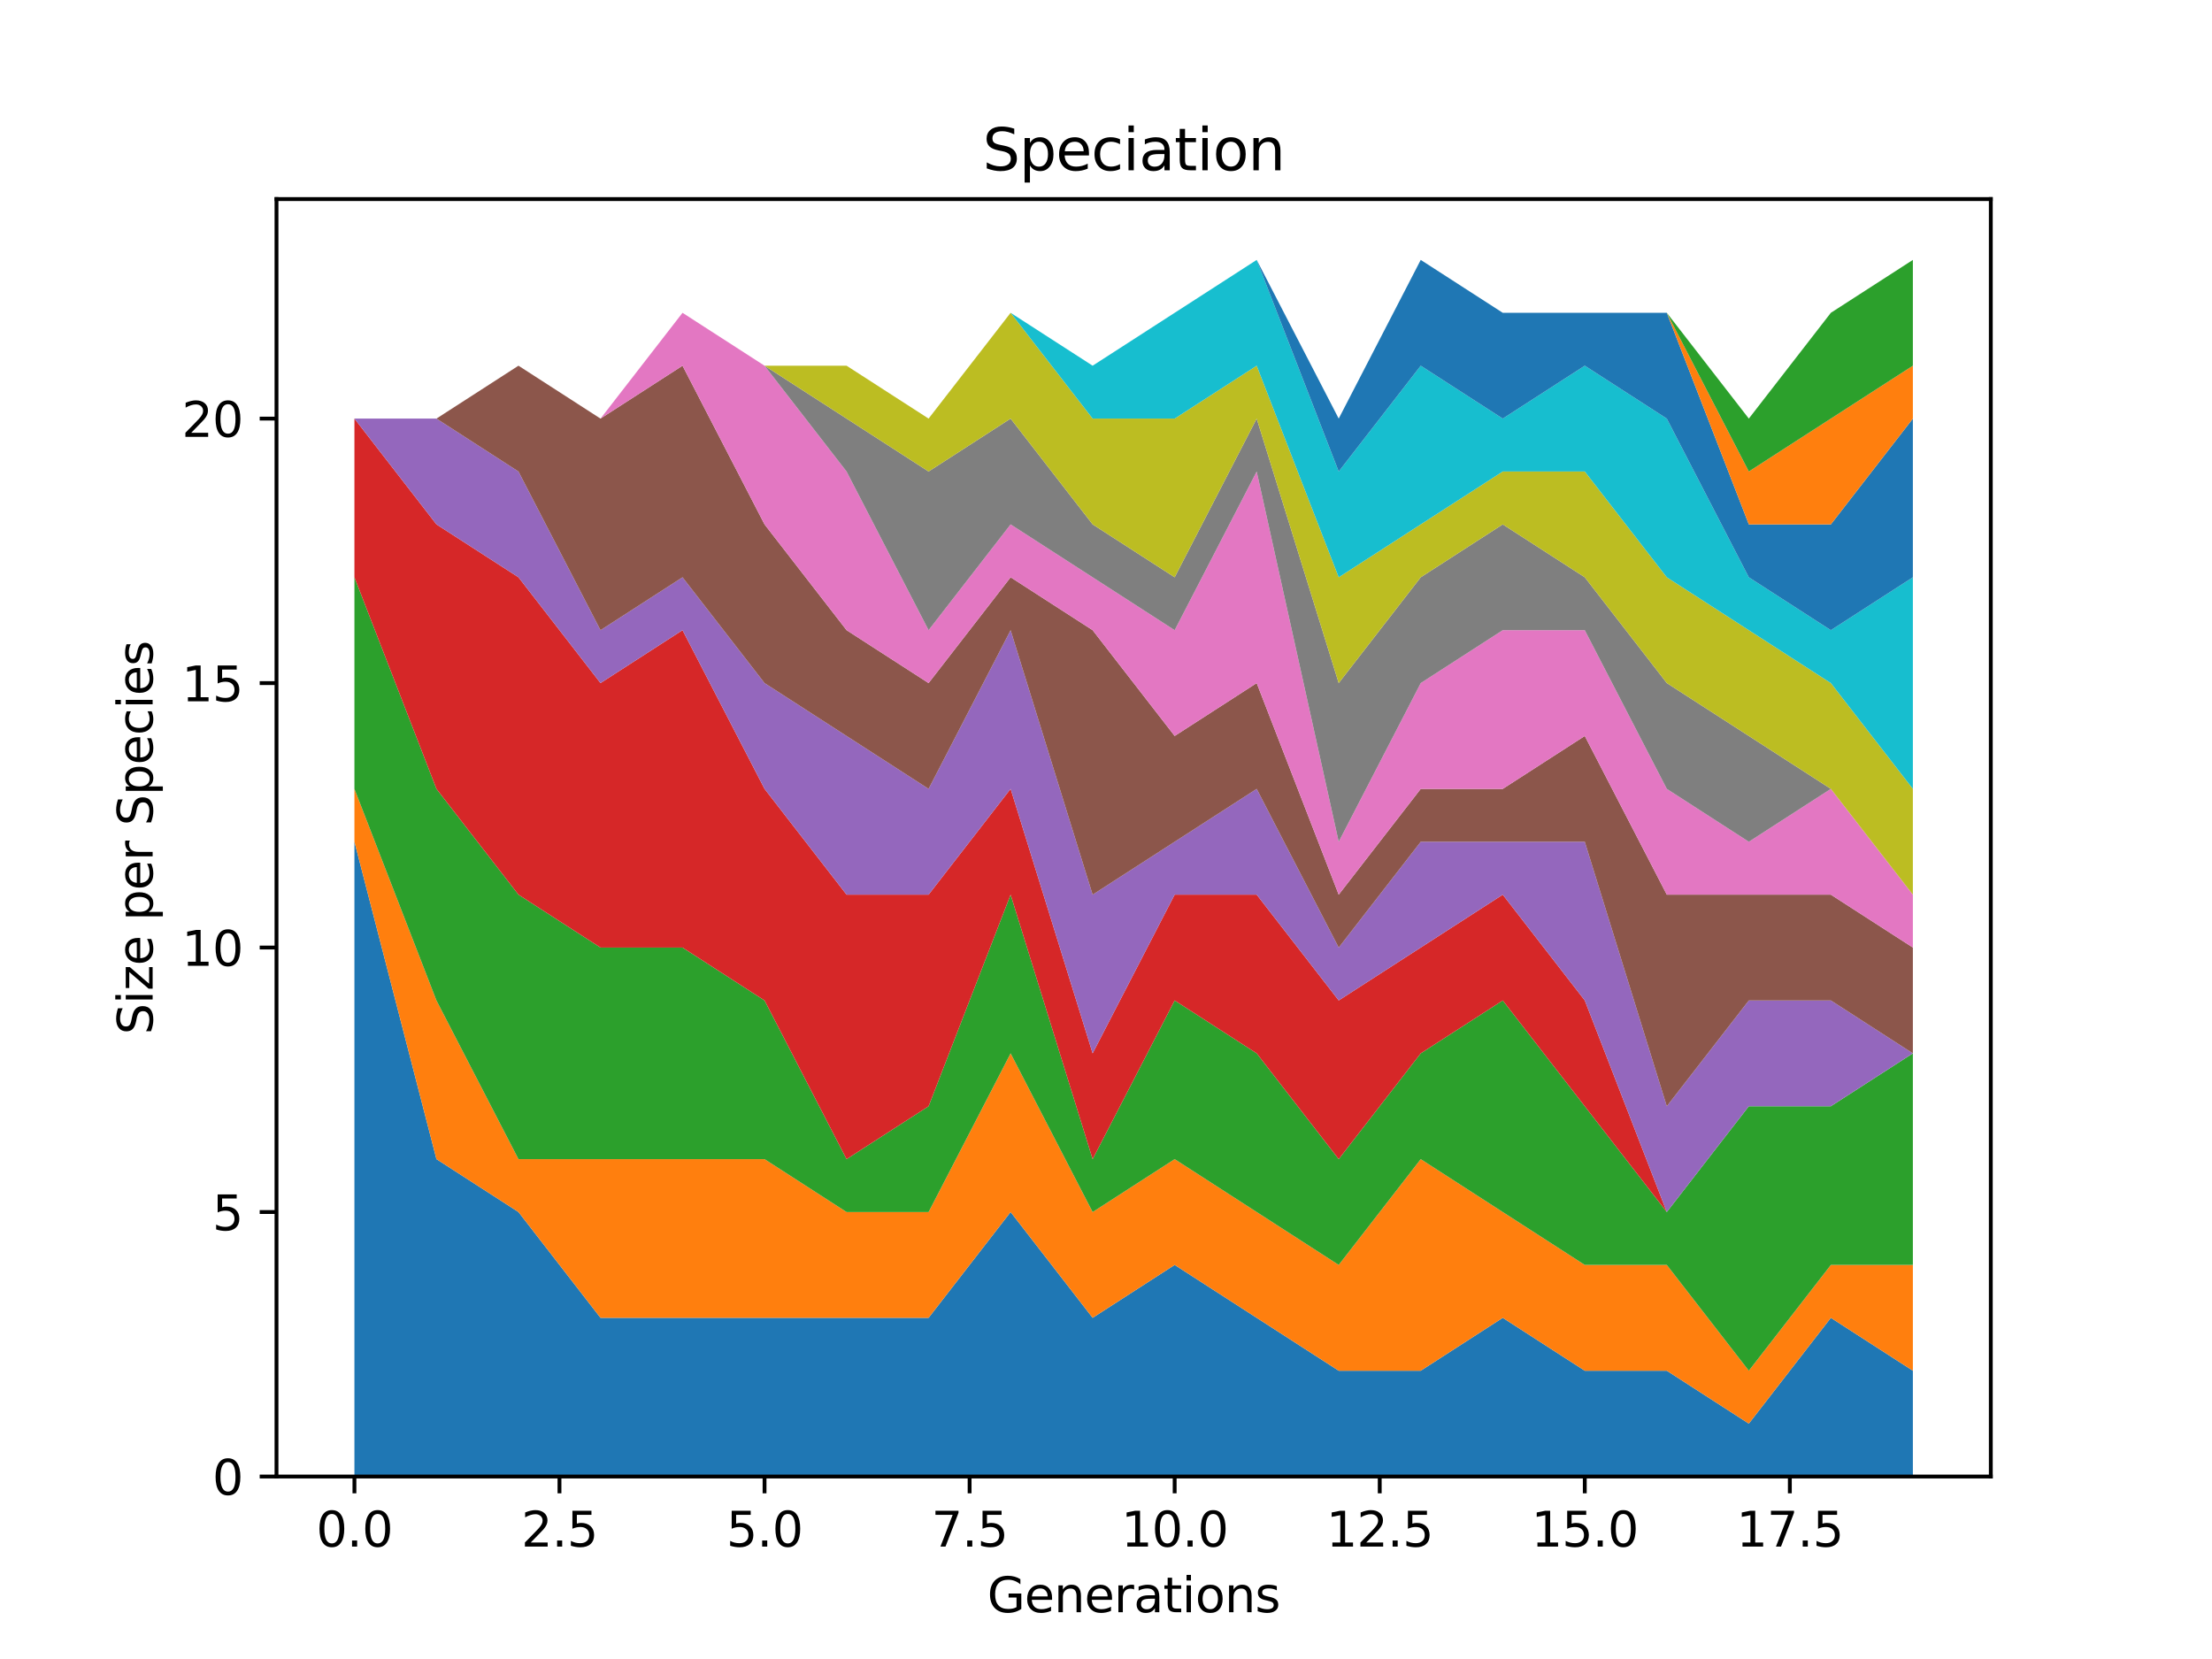 <?xml version="1.0" encoding="utf-8" standalone="no"?>
<!DOCTYPE svg PUBLIC "-//W3C//DTD SVG 1.1//EN"
  "http://www.w3.org/Graphics/SVG/1.1/DTD/svg11.dtd">
<svg xmlns:xlink="http://www.w3.org/1999/xlink" width="460.8pt" height="345.6pt" viewBox="0 0 460.8 345.6" xmlns="http://www.w3.org/2000/svg" version="1.1">
 <defs>
  <style type="text/css">*{stroke-linejoin: round; stroke-linecap: butt}</style>
 </defs>
 <g id="figure_1">
  <g id="patch_1">
   <path d="M 0 345.6 
L 460.8 345.6 
L 460.8 0 
L 0 0 
z
" style="fill: #ffffff"/>
  </g>
  <g id="axes_1">
   <g id="patch_2">
    <path d="M 57.6 307.584 
L 414.72 307.584 
L 414.72 41.472 
L 57.6 41.472 
z
" style="fill: #ffffff"/>
   </g>
   <g id="PolyCollection_1">
    <path d="M 73.833 175.354 
L 73.833 307.584 
L 90.92 307.584 
L 108.007 307.584 
L 125.094 307.584 
L 142.181 307.584 
L 159.268 307.584 
L 176.355 307.584 
L 193.442 307.584 
L 210.529 307.584 
L 227.616 307.584 
L 244.704 307.584 
L 261.791 307.584 
L 278.878 307.584 
L 295.965 307.584 
L 313.052 307.584 
L 330.139 307.584 
L 347.226 307.584 
L 364.313 307.584 
L 381.4 307.584 
L 398.487 307.584 
L 398.487 285.546 
L 398.487 285.546 
L 381.4 274.527 
L 364.313 296.565 
L 347.226 285.546 
L 330.139 285.546 
L 313.052 274.527 
L 295.965 285.546 
L 278.878 285.546 
L 261.791 274.527 
L 244.704 263.507 
L 227.616 274.527 
L 210.529 252.488 
L 193.442 274.527 
L 176.355 274.527 
L 159.268 274.527 
L 142.181 274.527 
L 125.094 274.527 
L 108.007 252.488 
L 90.92 241.469 
L 73.833 175.354 
z
" clip-path="url(#p1360a5753b)" style="fill: #1f77b4"/>
   </g>
   <g id="PolyCollection_2">
    <path d="M 73.833 164.335 
L 73.833 175.354 
L 90.92 241.469 
L 108.007 252.488 
L 125.094 274.527 
L 142.181 274.527 
L 159.268 274.527 
L 176.355 274.527 
L 193.442 274.527 
L 210.529 252.488 
L 227.616 274.527 
L 244.704 263.507 
L 261.791 274.527 
L 278.878 285.546 
L 295.965 285.546 
L 313.052 274.527 
L 330.139 285.546 
L 347.226 285.546 
L 364.313 296.565 
L 381.4 274.527 
L 398.487 285.546 
L 398.487 263.507 
L 398.487 263.507 
L 381.4 263.507 
L 364.313 285.546 
L 347.226 263.507 
L 330.139 263.507 
L 313.052 252.488 
L 295.965 241.469 
L 278.878 263.507 
L 261.791 252.488 
L 244.704 241.469 
L 227.616 252.488 
L 210.529 219.431 
L 193.442 252.488 
L 176.355 252.488 
L 159.268 241.469 
L 142.181 241.469 
L 125.094 241.469 
L 108.007 241.469 
L 90.92 208.412 
L 73.833 164.335 
z
" clip-path="url(#p1360a5753b)" style="fill: #ff7f0e"/>
   </g>
   <g id="PolyCollection_3">
    <path d="M 73.833 120.259 
L 73.833 164.335 
L 90.92 208.412 
L 108.007 241.469 
L 125.094 241.469 
L 142.181 241.469 
L 159.268 241.469 
L 176.355 252.488 
L 193.442 252.488 
L 210.529 219.431 
L 227.616 252.488 
L 244.704 241.469 
L 261.791 252.488 
L 278.878 263.507 
L 295.965 241.469 
L 313.052 252.488 
L 330.139 263.507 
L 347.226 263.507 
L 364.313 285.546 
L 381.4 263.507 
L 398.487 263.507 
L 398.487 219.431 
L 398.487 219.431 
L 381.4 230.45 
L 364.313 230.45 
L 347.226 252.488 
L 330.139 230.45 
L 313.052 208.412 
L 295.965 219.431 
L 278.878 241.469 
L 261.791 219.431 
L 244.704 208.412 
L 227.616 241.469 
L 210.529 186.374 
L 193.442 230.45 
L 176.355 241.469 
L 159.268 208.412 
L 142.181 197.393 
L 125.094 197.393 
L 108.007 186.374 
L 90.92 164.335 
L 73.833 120.259 
z
" clip-path="url(#p1360a5753b)" style="fill: #2ca02c"/>
   </g>
   <g id="PolyCollection_4">
    <path d="M 73.833 87.201 
L 73.833 120.259 
L 90.92 164.335 
L 108.007 186.374 
L 125.094 197.393 
L 142.181 197.393 
L 159.268 208.412 
L 176.355 241.469 
L 193.442 230.45 
L 210.529 186.374 
L 227.616 241.469 
L 244.704 208.412 
L 261.791 219.431 
L 278.878 241.469 
L 295.965 219.431 
L 313.052 208.412 
L 330.139 230.45 
L 347.226 252.488 
L 364.313 230.45 
L 381.4 230.45 
L 398.487 219.431 
L 398.487 219.431 
L 398.487 219.431 
L 381.4 230.45 
L 364.313 230.45 
L 347.226 252.488 
L 330.139 208.412 
L 313.052 186.374 
L 295.965 197.393 
L 278.878 208.412 
L 261.791 186.374 
L 244.704 186.374 
L 227.616 219.431 
L 210.529 164.335 
L 193.442 186.374 
L 176.355 186.374 
L 159.268 164.335 
L 142.181 131.278 
L 125.094 142.297 
L 108.007 120.259 
L 90.92 109.24 
L 73.833 87.201 
z
" clip-path="url(#p1360a5753b)" style="fill: #d62728"/>
   </g>
   <g id="PolyCollection_5">
    <path d="M 73.833 87.201 
L 73.833 87.201 
L 90.92 109.24 
L 108.007 120.259 
L 125.094 142.297 
L 142.181 131.278 
L 159.268 164.335 
L 176.355 186.374 
L 193.442 186.374 
L 210.529 164.335 
L 227.616 219.431 
L 244.704 186.374 
L 261.791 186.374 
L 278.878 208.412 
L 295.965 197.393 
L 313.052 186.374 
L 330.139 208.412 
L 347.226 252.488 
L 364.313 230.45 
L 381.4 230.45 
L 398.487 219.431 
L 398.487 219.431 
L 398.487 219.431 
L 381.4 208.412 
L 364.313 208.412 
L 347.226 230.45 
L 330.139 175.354 
L 313.052 175.354 
L 295.965 175.354 
L 278.878 197.393 
L 261.791 164.335 
L 244.704 175.354 
L 227.616 186.374 
L 210.529 131.278 
L 193.442 164.335 
L 176.355 153.316 
L 159.268 142.297 
L 142.181 120.259 
L 125.094 131.278 
L 108.007 98.221 
L 90.92 87.201 
L 73.833 87.201 
z
" clip-path="url(#p1360a5753b)" style="fill: #9467bd"/>
   </g>
   <g id="PolyCollection_6">
    <path d="M 73.833 87.201 
L 73.833 87.201 
L 90.92 87.201 
L 108.007 98.221 
L 125.094 131.278 
L 142.181 120.259 
L 159.268 142.297 
L 176.355 153.316 
L 193.442 164.335 
L 210.529 131.278 
L 227.616 186.374 
L 244.704 175.354 
L 261.791 164.335 
L 278.878 197.393 
L 295.965 175.354 
L 313.052 175.354 
L 330.139 175.354 
L 347.226 230.45 
L 364.313 208.412 
L 381.4 208.412 
L 398.487 219.431 
L 398.487 197.393 
L 398.487 197.393 
L 381.4 186.374 
L 364.313 186.374 
L 347.226 186.374 
L 330.139 153.316 
L 313.052 164.335 
L 295.965 164.335 
L 278.878 186.374 
L 261.791 142.297 
L 244.704 153.316 
L 227.616 131.278 
L 210.529 120.259 
L 193.442 142.297 
L 176.355 131.278 
L 159.268 109.24 
L 142.181 76.182 
L 125.094 87.201 
L 108.007 76.182 
L 90.92 87.201 
L 73.833 87.201 
z
" clip-path="url(#p1360a5753b)" style="fill: #8c564b"/>
   </g>
   <g id="PolyCollection_7">
    <path d="M 73.833 87.201 
L 73.833 87.201 
L 90.92 87.201 
L 108.007 76.182 
L 125.094 87.201 
L 142.181 76.182 
L 159.268 109.24 
L 176.355 131.278 
L 193.442 142.297 
L 210.529 120.259 
L 227.616 131.278 
L 244.704 153.316 
L 261.791 142.297 
L 278.878 186.374 
L 295.965 164.335 
L 313.052 164.335 
L 330.139 153.316 
L 347.226 186.374 
L 364.313 186.374 
L 381.4 186.374 
L 398.487 197.393 
L 398.487 186.374 
L 398.487 186.374 
L 381.4 164.335 
L 364.313 175.354 
L 347.226 164.335 
L 330.139 131.278 
L 313.052 131.278 
L 295.965 142.297 
L 278.878 175.354 
L 261.791 98.221 
L 244.704 131.278 
L 227.616 120.259 
L 210.529 109.24 
L 193.442 131.278 
L 176.355 98.221 
L 159.268 76.182 
L 142.181 65.163 
L 125.094 87.201 
L 108.007 76.182 
L 90.92 87.201 
L 73.833 87.201 
z
" clip-path="url(#p1360a5753b)" style="fill: #e377c2"/>
   </g>
   <g id="PolyCollection_8">
    <path d="M 73.833 87.201 
L 73.833 87.201 
L 90.92 87.201 
L 108.007 76.182 
L 125.094 87.201 
L 142.181 65.163 
L 159.268 76.182 
L 176.355 98.221 
L 193.442 131.278 
L 210.529 109.24 
L 227.616 120.259 
L 244.704 131.278 
L 261.791 98.221 
L 278.878 175.354 
L 295.965 142.297 
L 313.052 131.278 
L 330.139 131.278 
L 347.226 164.335 
L 364.313 175.354 
L 381.4 164.335 
L 398.487 186.374 
L 398.487 186.374 
L 398.487 186.374 
L 381.4 164.335 
L 364.313 153.316 
L 347.226 142.297 
L 330.139 120.259 
L 313.052 109.24 
L 295.965 120.259 
L 278.878 142.297 
L 261.791 87.201 
L 244.704 120.259 
L 227.616 109.24 
L 210.529 87.201 
L 193.442 98.221 
L 176.355 87.201 
L 159.268 76.182 
L 142.181 65.163 
L 125.094 87.201 
L 108.007 76.182 
L 90.92 87.201 
L 73.833 87.201 
z
" clip-path="url(#p1360a5753b)" style="fill: #7f7f7f"/>
   </g>
   <g id="PolyCollection_9">
    <path d="M 73.833 87.201 
L 73.833 87.201 
L 90.92 87.201 
L 108.007 76.182 
L 125.094 87.201 
L 142.181 65.163 
L 159.268 76.182 
L 176.355 87.201 
L 193.442 98.221 
L 210.529 87.201 
L 227.616 109.24 
L 244.704 120.259 
L 261.791 87.201 
L 278.878 142.297 
L 295.965 120.259 
L 313.052 109.24 
L 330.139 120.259 
L 347.226 142.297 
L 364.313 153.316 
L 381.4 164.335 
L 398.487 186.374 
L 398.487 164.335 
L 398.487 164.335 
L 381.4 142.297 
L 364.313 131.278 
L 347.226 120.259 
L 330.139 98.221 
L 313.052 98.221 
L 295.965 109.24 
L 278.878 120.259 
L 261.791 76.182 
L 244.704 87.201 
L 227.616 87.201 
L 210.529 65.163 
L 193.442 87.201 
L 176.355 76.182 
L 159.268 76.182 
L 142.181 65.163 
L 125.094 87.201 
L 108.007 76.182 
L 90.92 87.201 
L 73.833 87.201 
z
" clip-path="url(#p1360a5753b)" style="fill: #bcbd22"/>
   </g>
   <g id="PolyCollection_10">
    <path d="M 73.833 87.201 
L 73.833 87.201 
L 90.92 87.201 
L 108.007 76.182 
L 125.094 87.201 
L 142.181 65.163 
L 159.268 76.182 
L 176.355 76.182 
L 193.442 87.201 
L 210.529 65.163 
L 227.616 87.201 
L 244.704 87.201 
L 261.791 76.182 
L 278.878 120.259 
L 295.965 109.24 
L 313.052 98.221 
L 330.139 98.221 
L 347.226 120.259 
L 364.313 131.278 
L 381.4 142.297 
L 398.487 164.335 
L 398.487 120.259 
L 398.487 120.259 
L 381.4 131.278 
L 364.313 120.259 
L 347.226 87.201 
L 330.139 76.182 
L 313.052 87.201 
L 295.965 76.182 
L 278.878 98.221 
L 261.791 54.144 
L 244.704 65.163 
L 227.616 76.182 
L 210.529 65.163 
L 193.442 87.201 
L 176.355 76.182 
L 159.268 76.182 
L 142.181 65.163 
L 125.094 87.201 
L 108.007 76.182 
L 90.92 87.201 
L 73.833 87.201 
z
" clip-path="url(#p1360a5753b)" style="fill: #17becf"/>
   </g>
   <g id="PolyCollection_11">
    <path d="M 73.833 87.201 
L 73.833 87.201 
L 90.92 87.201 
L 108.007 76.182 
L 125.094 87.201 
L 142.181 65.163 
L 159.268 76.182 
L 176.355 76.182 
L 193.442 87.201 
L 210.529 65.163 
L 227.616 76.182 
L 244.704 65.163 
L 261.791 54.144 
L 278.878 98.221 
L 295.965 76.182 
L 313.052 87.201 
L 330.139 76.182 
L 347.226 87.201 
L 364.313 120.259 
L 381.4 131.278 
L 398.487 120.259 
L 398.487 87.201 
L 398.487 87.201 
L 381.4 109.24 
L 364.313 109.24 
L 347.226 65.163 
L 330.139 65.163 
L 313.052 65.163 
L 295.965 54.144 
L 278.878 87.201 
L 261.791 54.144 
L 244.704 65.163 
L 227.616 76.182 
L 210.529 65.163 
L 193.442 87.201 
L 176.355 76.182 
L 159.268 76.182 
L 142.181 65.163 
L 125.094 87.201 
L 108.007 76.182 
L 90.92 87.201 
L 73.833 87.201 
z
" clip-path="url(#p1360a5753b)" style="fill: #1f77b4"/>
   </g>
   <g id="PolyCollection_12">
    <path d="M 73.833 87.201 
L 73.833 87.201 
L 90.92 87.201 
L 108.007 76.182 
L 125.094 87.201 
L 142.181 65.163 
L 159.268 76.182 
L 176.355 76.182 
L 193.442 87.201 
L 210.529 65.163 
L 227.616 76.182 
L 244.704 65.163 
L 261.791 54.144 
L 278.878 87.201 
L 295.965 54.144 
L 313.052 65.163 
L 330.139 65.163 
L 347.226 65.163 
L 364.313 109.24 
L 381.4 109.24 
L 398.487 87.201 
L 398.487 76.182 
L 398.487 76.182 
L 381.4 87.201 
L 364.313 98.221 
L 347.226 65.163 
L 330.139 65.163 
L 313.052 65.163 
L 295.965 54.144 
L 278.878 87.201 
L 261.791 54.144 
L 244.704 65.163 
L 227.616 76.182 
L 210.529 65.163 
L 193.442 87.201 
L 176.355 76.182 
L 159.268 76.182 
L 142.181 65.163 
L 125.094 87.201 
L 108.007 76.182 
L 90.92 87.201 
L 73.833 87.201 
z
" clip-path="url(#p1360a5753b)" style="fill: #ff7f0e"/>
   </g>
   <g id="PolyCollection_13">
    <path d="M 73.833 87.201 
L 73.833 87.201 
L 90.92 87.201 
L 108.007 76.182 
L 125.094 87.201 
L 142.181 65.163 
L 159.268 76.182 
L 176.355 76.182 
L 193.442 87.201 
L 210.529 65.163 
L 227.616 76.182 
L 244.704 65.163 
L 261.791 54.144 
L 278.878 87.201 
L 295.965 54.144 
L 313.052 65.163 
L 330.139 65.163 
L 347.226 65.163 
L 364.313 98.221 
L 381.4 87.201 
L 398.487 76.182 
L 398.487 54.144 
L 398.487 54.144 
L 381.4 65.163 
L 364.313 87.201 
L 347.226 65.163 
L 330.139 65.163 
L 313.052 65.163 
L 295.965 54.144 
L 278.878 87.201 
L 261.791 54.144 
L 244.704 65.163 
L 227.616 76.182 
L 210.529 65.163 
L 193.442 87.201 
L 176.355 76.182 
L 159.268 76.182 
L 142.181 65.163 
L 125.094 87.201 
L 108.007 76.182 
L 90.92 87.201 
L 73.833 87.201 
z
" clip-path="url(#p1360a5753b)" style="fill: #2ca02c"/>
   </g>
   <g id="matplotlib.axis_1">
    <g id="xtick_1">
     <g id="line2d_1">
      <defs>
       <path id="mb9a04bbf90" d="M 0 0 
L 0 3.5 
" style="stroke: #000000; stroke-width: 0.8"/>
      </defs>
      <g>
       <use xlink:href="#mb9a04bbf90" x="73.833" y="307.584" style="stroke: #000000; stroke-width: 0.8"/>
      </g>
     </g>
     <g id="text_1">
      <!-- 0.0 -->
      <g transform="translate(65.881 322.182) scale(0.1 -0.1)">
       <defs>
        <path id="DejaVuSans-30" d="M 2034 4250 
Q 1547 4250 1301 3770 
Q 1056 3291 1056 2328 
Q 1056 1369 1301 889 
Q 1547 409 2034 409 
Q 2525 409 2770 889 
Q 3016 1369 3016 2328 
Q 3016 3291 2770 3770 
Q 2525 4250 2034 4250 
z
M 2034 4750 
Q 2819 4750 3233 4129 
Q 3647 3509 3647 2328 
Q 3647 1150 3233 529 
Q 2819 -91 2034 -91 
Q 1250 -91 836 529 
Q 422 1150 422 2328 
Q 422 3509 836 4129 
Q 1250 4750 2034 4750 
z
" transform="scale(0.016)"/>
        <path id="DejaVuSans-2e" d="M 684 794 
L 1344 794 
L 1344 0 
L 684 0 
L 684 794 
z
" transform="scale(0.016)"/>
       </defs>
       <use xlink:href="#DejaVuSans-30"/>
       <use xlink:href="#DejaVuSans-2e" x="63.623"/>
       <use xlink:href="#DejaVuSans-30" x="95.41"/>
      </g>
     </g>
    </g>
    <g id="xtick_2">
     <g id="line2d_2">
      <g>
       <use xlink:href="#mb9a04bbf90" x="116.55" y="307.584" style="stroke: #000000; stroke-width: 0.8"/>
      </g>
     </g>
     <g id="text_2">
      <!-- 2.5 -->
      <g transform="translate(108.599 322.182) scale(0.1 -0.1)">
       <defs>
        <path id="DejaVuSans-32" d="M 1228 531 
L 3431 531 
L 3431 0 
L 469 0 
L 469 531 
Q 828 903 1448 1529 
Q 2069 2156 2228 2338 
Q 2531 2678 2651 2914 
Q 2772 3150 2772 3378 
Q 2772 3750 2511 3984 
Q 2250 4219 1831 4219 
Q 1534 4219 1204 4116 
Q 875 4013 500 3803 
L 500 4441 
Q 881 4594 1212 4672 
Q 1544 4750 1819 4750 
Q 2544 4750 2975 4387 
Q 3406 4025 3406 3419 
Q 3406 3131 3298 2873 
Q 3191 2616 2906 2266 
Q 2828 2175 2409 1742 
Q 1991 1309 1228 531 
z
" transform="scale(0.016)"/>
        <path id="DejaVuSans-35" d="M 691 4666 
L 3169 4666 
L 3169 4134 
L 1269 4134 
L 1269 2991 
Q 1406 3038 1543 3061 
Q 1681 3084 1819 3084 
Q 2600 3084 3056 2656 
Q 3513 2228 3513 1497 
Q 3513 744 3044 326 
Q 2575 -91 1722 -91 
Q 1428 -91 1123 -41 
Q 819 9 494 109 
L 494 744 
Q 775 591 1075 516 
Q 1375 441 1709 441 
Q 2250 441 2565 725 
Q 2881 1009 2881 1497 
Q 2881 1984 2565 2268 
Q 2250 2553 1709 2553 
Q 1456 2553 1204 2497 
Q 953 2441 691 2322 
L 691 4666 
z
" transform="scale(0.016)"/>
       </defs>
       <use xlink:href="#DejaVuSans-32"/>
       <use xlink:href="#DejaVuSans-2e" x="63.623"/>
       <use xlink:href="#DejaVuSans-35" x="95.41"/>
      </g>
     </g>
    </g>
    <g id="xtick_3">
     <g id="line2d_3">
      <g>
       <use xlink:href="#mb9a04bbf90" x="159.268" y="307.584" style="stroke: #000000; stroke-width: 0.8"/>
      </g>
     </g>
     <g id="text_3">
      <!-- 5.0 -->
      <g transform="translate(151.317 322.182) scale(0.1 -0.1)">
       <use xlink:href="#DejaVuSans-35"/>
       <use xlink:href="#DejaVuSans-2e" x="63.623"/>
       <use xlink:href="#DejaVuSans-30" x="95.41"/>
      </g>
     </g>
    </g>
    <g id="xtick_4">
     <g id="line2d_4">
      <g>
       <use xlink:href="#mb9a04bbf90" x="201.986" y="307.584" style="stroke: #000000; stroke-width: 0.8"/>
      </g>
     </g>
     <g id="text_4">
      <!-- 7.5 -->
      <g transform="translate(194.034 322.182) scale(0.1 -0.1)">
       <defs>
        <path id="DejaVuSans-37" d="M 525 4666 
L 3525 4666 
L 3525 4397 
L 1831 0 
L 1172 0 
L 2766 4134 
L 525 4134 
L 525 4666 
z
" transform="scale(0.016)"/>
       </defs>
       <use xlink:href="#DejaVuSans-37"/>
       <use xlink:href="#DejaVuSans-2e" x="63.623"/>
       <use xlink:href="#DejaVuSans-35" x="95.41"/>
      </g>
     </g>
    </g>
    <g id="xtick_5">
     <g id="line2d_5">
      <g>
       <use xlink:href="#mb9a04bbf90" x="244.704" y="307.584" style="stroke: #000000; stroke-width: 0.8"/>
      </g>
     </g>
     <g id="text_5">
      <!-- 10.0 -->
      <g transform="translate(233.571 322.182) scale(0.1 -0.1)">
       <defs>
        <path id="DejaVuSans-31" d="M 794 531 
L 1825 531 
L 1825 4091 
L 703 3866 
L 703 4441 
L 1819 4666 
L 2450 4666 
L 2450 531 
L 3481 531 
L 3481 0 
L 794 0 
L 794 531 
z
" transform="scale(0.016)"/>
       </defs>
       <use xlink:href="#DejaVuSans-31"/>
       <use xlink:href="#DejaVuSans-30" x="63.623"/>
       <use xlink:href="#DejaVuSans-2e" x="127.246"/>
       <use xlink:href="#DejaVuSans-30" x="159.033"/>
      </g>
     </g>
    </g>
    <g id="xtick_6">
     <g id="line2d_6">
      <g>
       <use xlink:href="#mb9a04bbf90" x="287.421" y="307.584" style="stroke: #000000; stroke-width: 0.8"/>
      </g>
     </g>
     <g id="text_6">
      <!-- 12.5 -->
      <g transform="translate(276.288 322.182) scale(0.1 -0.1)">
       <use xlink:href="#DejaVuSans-31"/>
       <use xlink:href="#DejaVuSans-32" x="63.623"/>
       <use xlink:href="#DejaVuSans-2e" x="127.246"/>
       <use xlink:href="#DejaVuSans-35" x="159.033"/>
      </g>
     </g>
    </g>
    <g id="xtick_7">
     <g id="line2d_7">
      <g>
       <use xlink:href="#mb9a04bbf90" x="330.139" y="307.584" style="stroke: #000000; stroke-width: 0.8"/>
      </g>
     </g>
     <g id="text_7">
      <!-- 15.0 -->
      <g transform="translate(319.006 322.182) scale(0.1 -0.1)">
       <use xlink:href="#DejaVuSans-31"/>
       <use xlink:href="#DejaVuSans-35" x="63.623"/>
       <use xlink:href="#DejaVuSans-2e" x="127.246"/>
       <use xlink:href="#DejaVuSans-30" x="159.033"/>
      </g>
     </g>
    </g>
    <g id="xtick_8">
     <g id="line2d_8">
      <g>
       <use xlink:href="#mb9a04bbf90" x="372.857" y="307.584" style="stroke: #000000; stroke-width: 0.8"/>
      </g>
     </g>
     <g id="text_8">
      <!-- 17.5 -->
      <g transform="translate(361.724 322.182) scale(0.1 -0.1)">
       <use xlink:href="#DejaVuSans-31"/>
       <use xlink:href="#DejaVuSans-37" x="63.623"/>
       <use xlink:href="#DejaVuSans-2e" x="127.246"/>
       <use xlink:href="#DejaVuSans-35" x="159.033"/>
      </g>
     </g>
    </g>
    <g id="text_9">
     <!-- Generations -->
     <g transform="translate(205.662 335.861) scale(0.1 -0.1)">
      <defs>
       <path id="DejaVuSans-47" d="M 3809 666 
L 3809 1919 
L 2778 1919 
L 2778 2438 
L 4434 2438 
L 4434 434 
Q 4069 175 3628 42 
Q 3188 -91 2688 -91 
Q 1594 -91 976 548 
Q 359 1188 359 2328 
Q 359 3472 976 4111 
Q 1594 4750 2688 4750 
Q 3144 4750 3555 4637 
Q 3966 4525 4313 4306 
L 4313 3634 
Q 3963 3931 3569 4081 
Q 3175 4231 2741 4231 
Q 1884 4231 1454 3753 
Q 1025 3275 1025 2328 
Q 1025 1384 1454 906 
Q 1884 428 2741 428 
Q 3075 428 3337 486 
Q 3600 544 3809 666 
z
" transform="scale(0.016)"/>
       <path id="DejaVuSans-65" d="M 3597 1894 
L 3597 1613 
L 953 1613 
Q 991 1019 1311 708 
Q 1631 397 2203 397 
Q 2534 397 2845 478 
Q 3156 559 3463 722 
L 3463 178 
Q 3153 47 2828 -22 
Q 2503 -91 2169 -91 
Q 1331 -91 842 396 
Q 353 884 353 1716 
Q 353 2575 817 3079 
Q 1281 3584 2069 3584 
Q 2775 3584 3186 3129 
Q 3597 2675 3597 1894 
z
M 3022 2063 
Q 3016 2534 2758 2815 
Q 2500 3097 2075 3097 
Q 1594 3097 1305 2825 
Q 1016 2553 972 2059 
L 3022 2063 
z
" transform="scale(0.016)"/>
       <path id="DejaVuSans-6e" d="M 3513 2113 
L 3513 0 
L 2938 0 
L 2938 2094 
Q 2938 2591 2744 2837 
Q 2550 3084 2163 3084 
Q 1697 3084 1428 2787 
Q 1159 2491 1159 1978 
L 1159 0 
L 581 0 
L 581 3500 
L 1159 3500 
L 1159 2956 
Q 1366 3272 1645 3428 
Q 1925 3584 2291 3584 
Q 2894 3584 3203 3211 
Q 3513 2838 3513 2113 
z
" transform="scale(0.016)"/>
       <path id="DejaVuSans-72" d="M 2631 2963 
Q 2534 3019 2420 3045 
Q 2306 3072 2169 3072 
Q 1681 3072 1420 2755 
Q 1159 2438 1159 1844 
L 1159 0 
L 581 0 
L 581 3500 
L 1159 3500 
L 1159 2956 
Q 1341 3275 1631 3429 
Q 1922 3584 2338 3584 
Q 2397 3584 2469 3576 
Q 2541 3569 2628 3553 
L 2631 2963 
z
" transform="scale(0.016)"/>
       <path id="DejaVuSans-61" d="M 2194 1759 
Q 1497 1759 1228 1600 
Q 959 1441 959 1056 
Q 959 750 1161 570 
Q 1363 391 1709 391 
Q 2188 391 2477 730 
Q 2766 1069 2766 1631 
L 2766 1759 
L 2194 1759 
z
M 3341 1997 
L 3341 0 
L 2766 0 
L 2766 531 
Q 2569 213 2275 61 
Q 1981 -91 1556 -91 
Q 1019 -91 701 211 
Q 384 513 384 1019 
Q 384 1609 779 1909 
Q 1175 2209 1959 2209 
L 2766 2209 
L 2766 2266 
Q 2766 2663 2505 2880 
Q 2244 3097 1772 3097 
Q 1472 3097 1187 3025 
Q 903 2953 641 2809 
L 641 3341 
Q 956 3463 1253 3523 
Q 1550 3584 1831 3584 
Q 2591 3584 2966 3190 
Q 3341 2797 3341 1997 
z
" transform="scale(0.016)"/>
       <path id="DejaVuSans-74" d="M 1172 4494 
L 1172 3500 
L 2356 3500 
L 2356 3053 
L 1172 3053 
L 1172 1153 
Q 1172 725 1289 603 
Q 1406 481 1766 481 
L 2356 481 
L 2356 0 
L 1766 0 
Q 1100 0 847 248 
Q 594 497 594 1153 
L 594 3053 
L 172 3053 
L 172 3500 
L 594 3500 
L 594 4494 
L 1172 4494 
z
" transform="scale(0.016)"/>
       <path id="DejaVuSans-69" d="M 603 3500 
L 1178 3500 
L 1178 0 
L 603 0 
L 603 3500 
z
M 603 4863 
L 1178 4863 
L 1178 4134 
L 603 4134 
L 603 4863 
z
" transform="scale(0.016)"/>
       <path id="DejaVuSans-6f" d="M 1959 3097 
Q 1497 3097 1228 2736 
Q 959 2375 959 1747 
Q 959 1119 1226 758 
Q 1494 397 1959 397 
Q 2419 397 2687 759 
Q 2956 1122 2956 1747 
Q 2956 2369 2687 2733 
Q 2419 3097 1959 3097 
z
M 1959 3584 
Q 2709 3584 3137 3096 
Q 3566 2609 3566 1747 
Q 3566 888 3137 398 
Q 2709 -91 1959 -91 
Q 1206 -91 779 398 
Q 353 888 353 1747 
Q 353 2609 779 3096 
Q 1206 3584 1959 3584 
z
" transform="scale(0.016)"/>
       <path id="DejaVuSans-73" d="M 2834 3397 
L 2834 2853 
Q 2591 2978 2328 3040 
Q 2066 3103 1784 3103 
Q 1356 3103 1142 2972 
Q 928 2841 928 2578 
Q 928 2378 1081 2264 
Q 1234 2150 1697 2047 
L 1894 2003 
Q 2506 1872 2764 1633 
Q 3022 1394 3022 966 
Q 3022 478 2636 193 
Q 2250 -91 1575 -91 
Q 1294 -91 989 -36 
Q 684 19 347 128 
L 347 722 
Q 666 556 975 473 
Q 1284 391 1588 391 
Q 1994 391 2212 530 
Q 2431 669 2431 922 
Q 2431 1156 2273 1281 
Q 2116 1406 1581 1522 
L 1381 1569 
Q 847 1681 609 1914 
Q 372 2147 372 2553 
Q 372 3047 722 3315 
Q 1072 3584 1716 3584 
Q 2034 3584 2315 3537 
Q 2597 3491 2834 3397 
z
" transform="scale(0.016)"/>
      </defs>
      <use xlink:href="#DejaVuSans-47"/>
      <use xlink:href="#DejaVuSans-65" x="77.49"/>
      <use xlink:href="#DejaVuSans-6e" x="139.014"/>
      <use xlink:href="#DejaVuSans-65" x="202.393"/>
      <use xlink:href="#DejaVuSans-72" x="263.916"/>
      <use xlink:href="#DejaVuSans-61" x="305.029"/>
      <use xlink:href="#DejaVuSans-74" x="366.309"/>
      <use xlink:href="#DejaVuSans-69" x="405.518"/>
      <use xlink:href="#DejaVuSans-6f" x="433.301"/>
      <use xlink:href="#DejaVuSans-6e" x="494.482"/>
      <use xlink:href="#DejaVuSans-73" x="557.861"/>
     </g>
    </g>
   </g>
   <g id="matplotlib.axis_2">
    <g id="ytick_1">
     <g id="line2d_9">
      <defs>
       <path id="m385bddf229" d="M 0 0 
L -3.5 0 
" style="stroke: #000000; stroke-width: 0.8"/>
      </defs>
      <g>
       <use xlink:href="#m385bddf229" x="57.6" y="307.584" style="stroke: #000000; stroke-width: 0.8"/>
      </g>
     </g>
     <g id="text_10">
      <!-- 0 -->
      <g transform="translate(44.237 311.383) scale(0.1 -0.1)">
       <use xlink:href="#DejaVuSans-30"/>
      </g>
     </g>
    </g>
    <g id="ytick_2">
     <g id="line2d_10">
      <g>
       <use xlink:href="#m385bddf229" x="57.6" y="252.488" style="stroke: #000000; stroke-width: 0.8"/>
      </g>
     </g>
     <g id="text_11">
      <!-- 5 -->
      <g transform="translate(44.237 256.288) scale(0.1 -0.1)">
       <use xlink:href="#DejaVuSans-35"/>
      </g>
     </g>
    </g>
    <g id="ytick_3">
     <g id="line2d_11">
      <g>
       <use xlink:href="#m385bddf229" x="57.6" y="197.393" style="stroke: #000000; stroke-width: 0.8"/>
      </g>
     </g>
     <g id="text_12">
      <!-- 10 -->
      <g transform="translate(37.875 201.192) scale(0.1 -0.1)">
       <use xlink:href="#DejaVuSans-31"/>
       <use xlink:href="#DejaVuSans-30" x="63.623"/>
      </g>
     </g>
    </g>
    <g id="ytick_4">
     <g id="line2d_12">
      <g>
       <use xlink:href="#m385bddf229" x="57.6" y="142.297" style="stroke: #000000; stroke-width: 0.8"/>
      </g>
     </g>
     <g id="text_13">
      <!-- 15 -->
      <g transform="translate(37.875 146.096) scale(0.1 -0.1)">
       <use xlink:href="#DejaVuSans-31"/>
       <use xlink:href="#DejaVuSans-35" x="63.623"/>
      </g>
     </g>
    </g>
    <g id="ytick_5">
     <g id="line2d_13">
      <g>
       <use xlink:href="#m385bddf229" x="57.6" y="87.201" style="stroke: #000000; stroke-width: 0.8"/>
      </g>
     </g>
     <g id="text_14">
      <!-- 20 -->
      <g transform="translate(37.875 91.001) scale(0.1 -0.1)">
       <use xlink:href="#DejaVuSans-32"/>
       <use xlink:href="#DejaVuSans-30" x="63.623"/>
      </g>
     </g>
    </g>
    <g id="text_15">
     <!-- Size per Species -->
     <g transform="translate(31.795 215.521) rotate(-90) scale(0.1 -0.1)">
      <defs>
       <path id="DejaVuSans-53" d="M 3425 4513 
L 3425 3897 
Q 3066 4069 2747 4153 
Q 2428 4238 2131 4238 
Q 1616 4238 1336 4038 
Q 1056 3838 1056 3469 
Q 1056 3159 1242 3001 
Q 1428 2844 1947 2747 
L 2328 2669 
Q 3034 2534 3370 2195 
Q 3706 1856 3706 1288 
Q 3706 609 3251 259 
Q 2797 -91 1919 -91 
Q 1588 -91 1214 -16 
Q 841 59 441 206 
L 441 856 
Q 825 641 1194 531 
Q 1563 422 1919 422 
Q 2459 422 2753 634 
Q 3047 847 3047 1241 
Q 3047 1584 2836 1778 
Q 2625 1972 2144 2069 
L 1759 2144 
Q 1053 2284 737 2584 
Q 422 2884 422 3419 
Q 422 4038 858 4394 
Q 1294 4750 2059 4750 
Q 2388 4750 2728 4690 
Q 3069 4631 3425 4513 
z
" transform="scale(0.016)"/>
       <path id="DejaVuSans-7a" d="M 353 3500 
L 3084 3500 
L 3084 2975 
L 922 459 
L 3084 459 
L 3084 0 
L 275 0 
L 275 525 
L 2438 3041 
L 353 3041 
L 353 3500 
z
" transform="scale(0.016)"/>
       <path id="DejaVuSans-20" transform="scale(0.016)"/>
       <path id="DejaVuSans-70" d="M 1159 525 
L 1159 -1331 
L 581 -1331 
L 581 3500 
L 1159 3500 
L 1159 2969 
Q 1341 3281 1617 3432 
Q 1894 3584 2278 3584 
Q 2916 3584 3314 3078 
Q 3713 2572 3713 1747 
Q 3713 922 3314 415 
Q 2916 -91 2278 -91 
Q 1894 -91 1617 61 
Q 1341 213 1159 525 
z
M 3116 1747 
Q 3116 2381 2855 2742 
Q 2594 3103 2138 3103 
Q 1681 3103 1420 2742 
Q 1159 2381 1159 1747 
Q 1159 1113 1420 752 
Q 1681 391 2138 391 
Q 2594 391 2855 752 
Q 3116 1113 3116 1747 
z
" transform="scale(0.016)"/>
       <path id="DejaVuSans-63" d="M 3122 3366 
L 3122 2828 
Q 2878 2963 2633 3030 
Q 2388 3097 2138 3097 
Q 1578 3097 1268 2742 
Q 959 2388 959 1747 
Q 959 1106 1268 751 
Q 1578 397 2138 397 
Q 2388 397 2633 464 
Q 2878 531 3122 666 
L 3122 134 
Q 2881 22 2623 -34 
Q 2366 -91 2075 -91 
Q 1284 -91 818 406 
Q 353 903 353 1747 
Q 353 2603 823 3093 
Q 1294 3584 2113 3584 
Q 2378 3584 2631 3529 
Q 2884 3475 3122 3366 
z
" transform="scale(0.016)"/>
      </defs>
      <use xlink:href="#DejaVuSans-53"/>
      <use xlink:href="#DejaVuSans-69" x="63.477"/>
      <use xlink:href="#DejaVuSans-7a" x="91.26"/>
      <use xlink:href="#DejaVuSans-65" x="143.75"/>
      <use xlink:href="#DejaVuSans-20" x="205.273"/>
      <use xlink:href="#DejaVuSans-70" x="237.061"/>
      <use xlink:href="#DejaVuSans-65" x="300.537"/>
      <use xlink:href="#DejaVuSans-72" x="362.061"/>
      <use xlink:href="#DejaVuSans-20" x="403.174"/>
      <use xlink:href="#DejaVuSans-53" x="434.961"/>
      <use xlink:href="#DejaVuSans-70" x="498.438"/>
      <use xlink:href="#DejaVuSans-65" x="561.914"/>
      <use xlink:href="#DejaVuSans-63" x="623.438"/>
      <use xlink:href="#DejaVuSans-69" x="678.418"/>
      <use xlink:href="#DejaVuSans-65" x="706.201"/>
      <use xlink:href="#DejaVuSans-73" x="767.725"/>
     </g>
    </g>
   </g>
   <g id="patch_3">
    <path d="M 57.6 307.584 
L 57.6 41.472 
" style="fill: none; stroke: #000000; stroke-width: 0.8; stroke-linejoin: miter; stroke-linecap: square"/>
   </g>
   <g id="patch_4">
    <path d="M 414.72 307.584 
L 414.72 41.472 
" style="fill: none; stroke: #000000; stroke-width: 0.8; stroke-linejoin: miter; stroke-linecap: square"/>
   </g>
   <g id="patch_5">
    <path d="M 57.6 307.584 
L 414.72 307.584 
" style="fill: none; stroke: #000000; stroke-width: 0.8; stroke-linejoin: miter; stroke-linecap: square"/>
   </g>
   <g id="patch_6">
    <path d="M 57.6 41.472 
L 414.72 41.472 
" style="fill: none; stroke: #000000; stroke-width: 0.8; stroke-linejoin: miter; stroke-linecap: square"/>
   </g>
   <g id="text_16">
    <!-- Speciation -->
    <g transform="translate(204.714 35.472) scale(0.12 -0.12)">
     <use xlink:href="#DejaVuSans-53"/>
     <use xlink:href="#DejaVuSans-70" x="63.477"/>
     <use xlink:href="#DejaVuSans-65" x="126.953"/>
     <use xlink:href="#DejaVuSans-63" x="188.477"/>
     <use xlink:href="#DejaVuSans-69" x="243.457"/>
     <use xlink:href="#DejaVuSans-61" x="271.24"/>
     <use xlink:href="#DejaVuSans-74" x="332.52"/>
     <use xlink:href="#DejaVuSans-69" x="371.729"/>
     <use xlink:href="#DejaVuSans-6f" x="399.512"/>
     <use xlink:href="#DejaVuSans-6e" x="460.693"/>
    </g>
   </g>
  </g>
 </g>
 <defs>
  <clipPath id="p1360a5753b">
   <rect x="57.6" y="41.472" width="357.12" height="266.112"/>
  </clipPath>
 </defs>
</svg>
